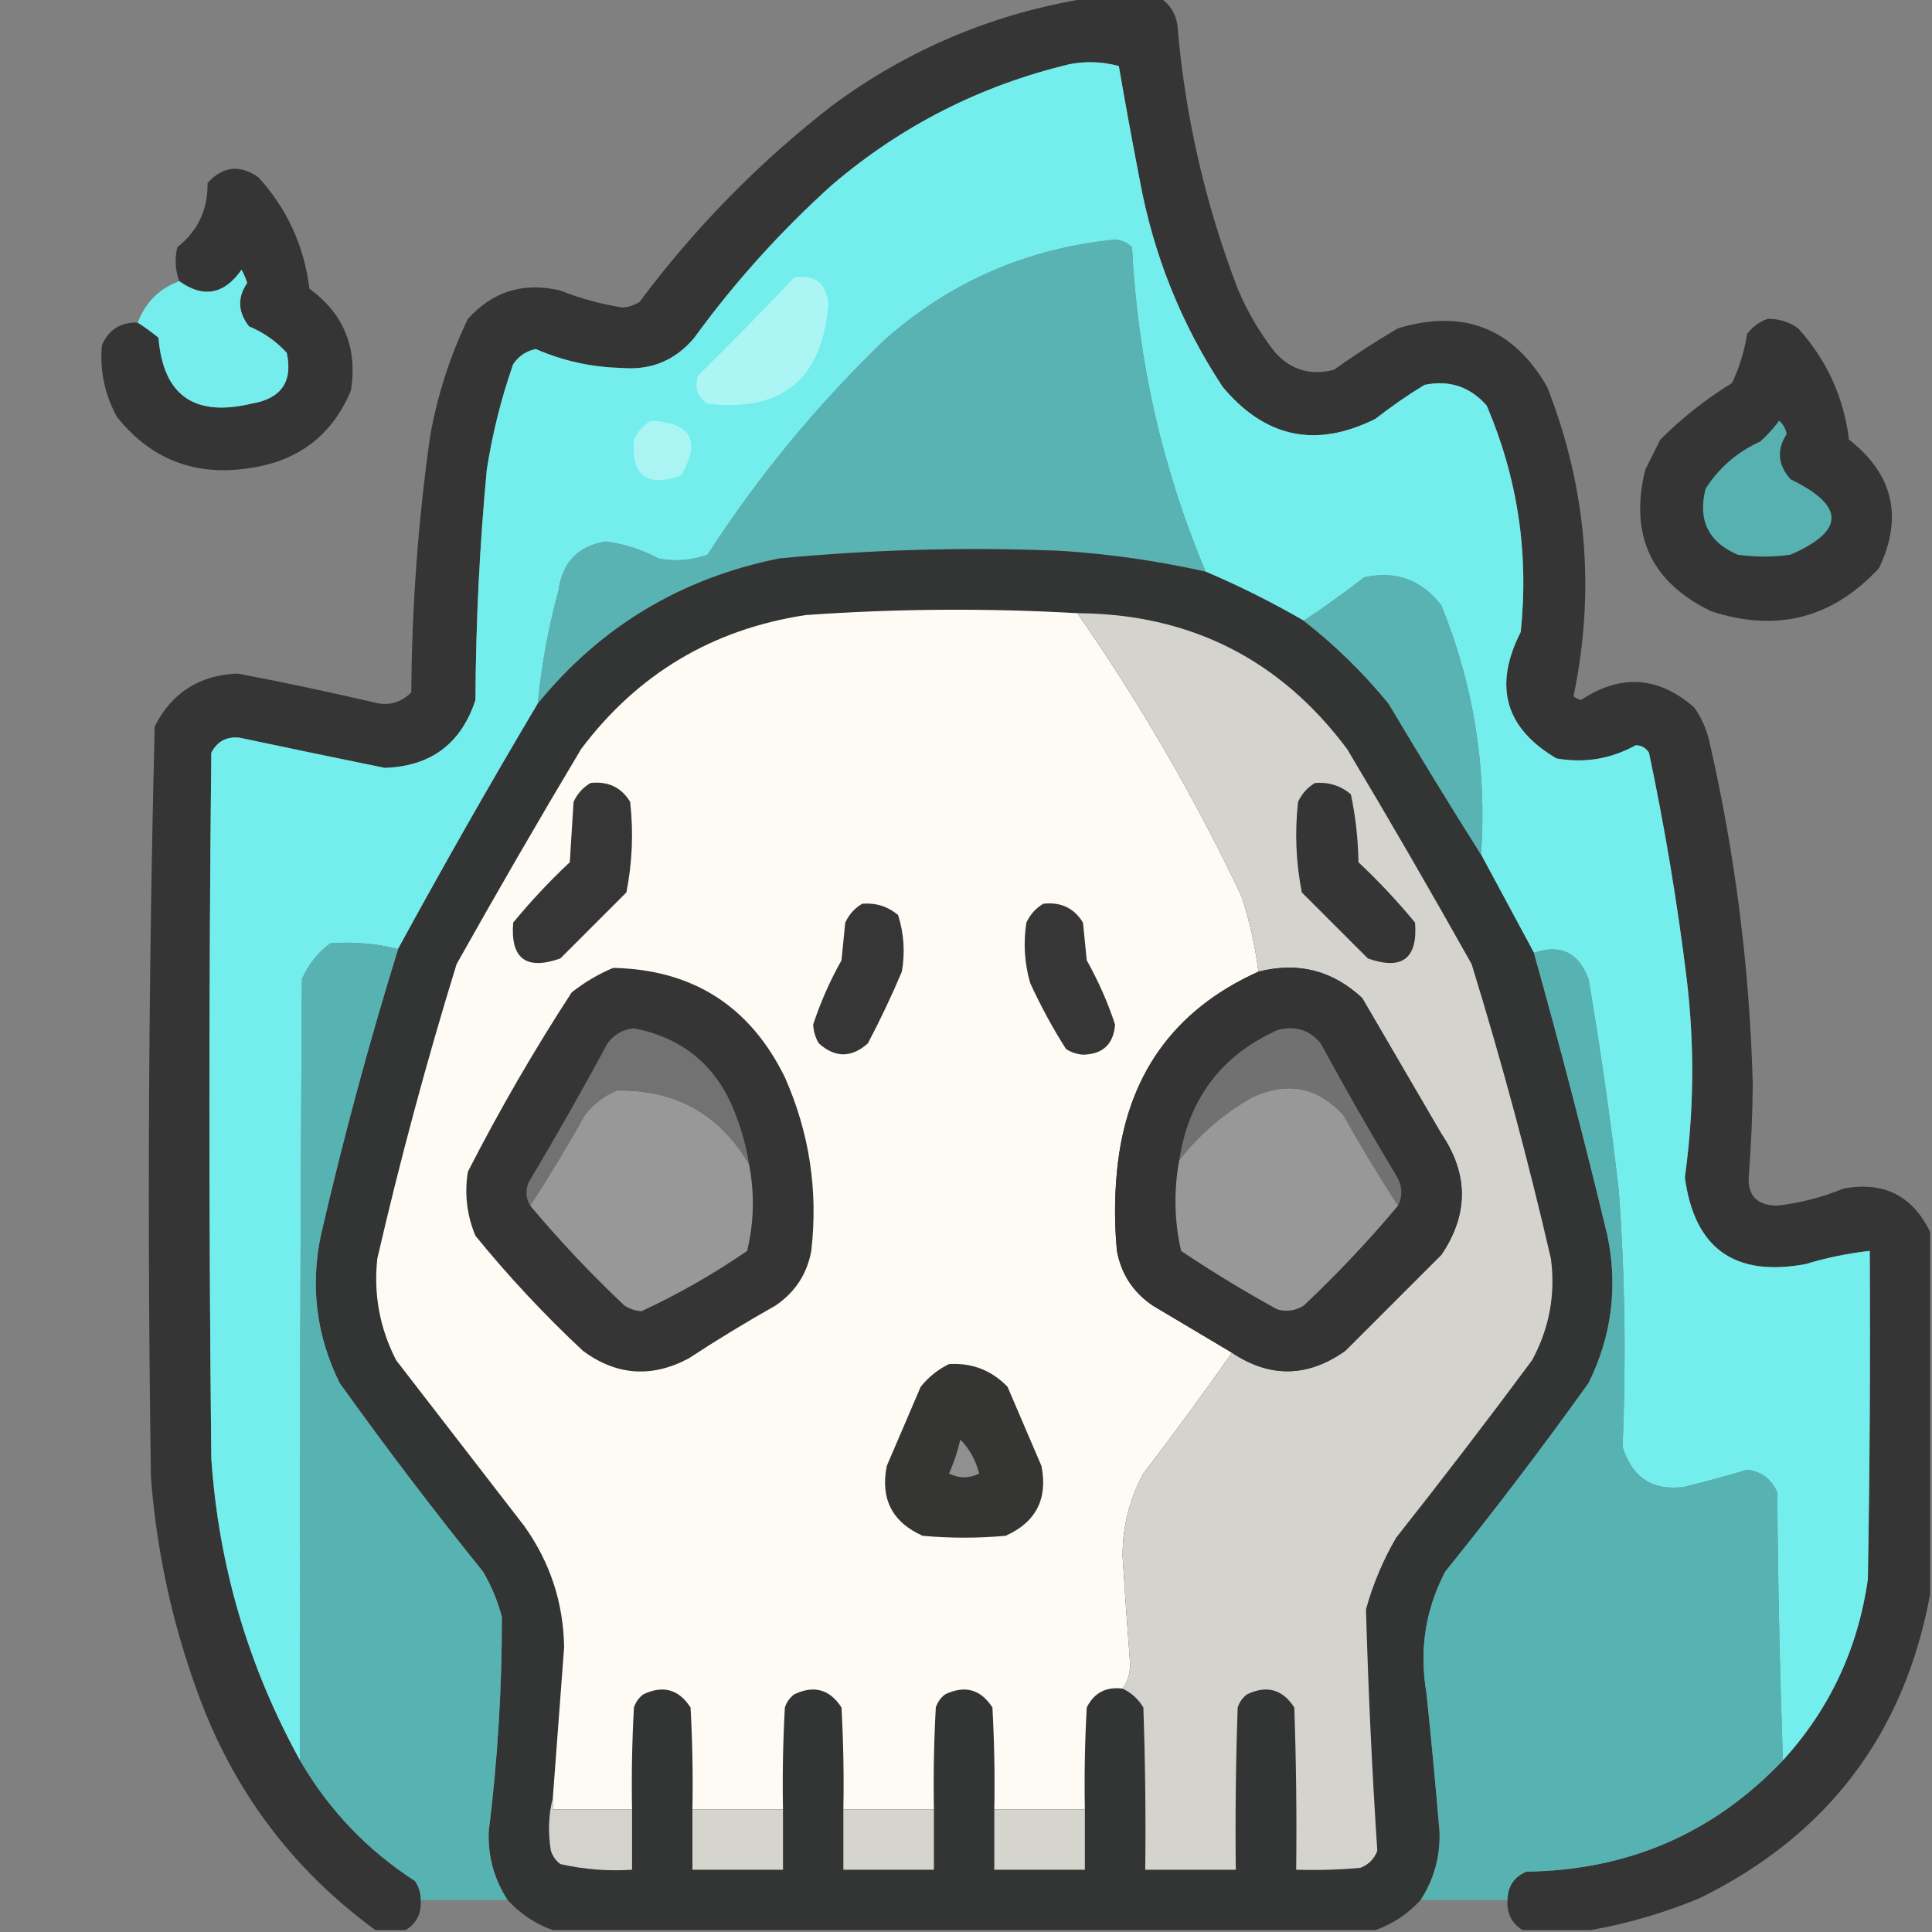 <?xml version="1.0" encoding="UTF-8"?>
<!DOCTYPE svg PUBLIC "-//W3C//DTD SVG 1.1//EN" "http://www.w3.org/Graphics/SVG/1.1/DTD/svg11.dtd">
<svg xmlns="http://www.w3.org/2000/svg" version="1.1" width="512px" height="512px" style="shape-rendering:geometricPrecision; text-rendering:geometricPrecision; image-rendering:optimizeQuality; fill-rule:evenodd; clip-rule:evenodd" xmlns:xlink="http://www.w3.org/1999/xlink">
<rect width="100%" height="100%" fill="#808080" stroke="none"/>
<g><path style="opacity:0.977" fill="#333333" d="M 288.5,-0.5 C 294.833,-0.5 301.167,-0.5 307.5,-0.5C 309.97,1.082 311.47,3.415 312,6.5C 314.023,30.617 319.356,53.95 328,76.5C 330.577,82.66 333.91,88.327 338,93.5C 342.228,98.087 347.394,99.587 353.5,98C 358.996,94.084 364.663,90.418 370.5,87C 387.836,81.775 401.003,86.942 410,102.5C 420.491,129.231 422.824,156.564 417,184.5C 417.561,185.022 418.228,185.355 419,185.5C 429.512,178.536 439.512,179.203 449,187.5C 450.908,190.215 452.241,193.215 453,196.5C 459.87,226.461 463.703,256.794 464.5,287.5C 464.421,295.347 464.087,303.181 463.5,311C 462.894,316.64 465.394,319.474 471,319.5C 477.041,318.82 482.875,317.32 488.5,315C 499.17,313.002 506.837,316.835 511.5,326.5C 511.5,358.5 511.5,390.5 511.5,422.5C 504.692,459.488 484.359,486.321 450.5,503C 441.023,506.947 431.356,509.781 421.5,511.5C 415.5,511.5 409.5,511.5 403.5,511.5C 400.611,509.723 399.278,507.056 399.5,503.5C 399.544,499.91 401.211,497.41 404.5,496C 431.498,495.657 454.164,485.824 472.5,466.5C 484.863,452.972 492.363,436.972 495,418.5C 495.5,389.502 495.667,360.502 495.5,331.5C 489.726,332.147 484.06,333.313 478.5,335C 459.682,338.501 449.016,330.834 446.5,312C 448.93,294.559 449.097,277.059 447,259.5C 444.533,239.363 441.199,219.363 437,199.5C 436.196,198.196 435.029,197.529 433.5,197.5C 426.927,201.132 419.927,202.299 412.5,201C 398.869,192.996 395.702,181.83 403,167.5C 405.2,146.7 402.2,126.7 394,107.5C 389.591,102.475 384.091,100.642 377.5,102C 372.992,104.753 368.659,107.753 364.5,111C 348.777,118.862 335.277,116.028 324,102.5C 312.963,85.738 305.63,67.405 302,47.5C 300.056,37.504 298.223,27.504 296.5,17.5C 292.205,16.339 287.871,16.172 283.5,17C 259.885,22.64 238.885,33.307 220.5,49C 206.853,61.306 194.686,74.806 184,89.5C 178.937,95.563 172.437,98.229 164.5,97.5C 156.666,97.3 149.166,95.633 142,92.5C 139.497,92.99 137.497,94.323 136,96.5C 132.813,105.625 130.48,114.958 129,124.5C 127.1,144.786 126.1,165.12 126,185.5C 122.225,197.061 114.225,203.061 102,203.5C 89.158,200.887 76.324,198.221 63.5,195.5C 60.067,195.133 57.567,196.466 56,199.5C 55.333,261.833 55.333,324.167 56,386.5C 57.945,414.955 65.778,441.622 79.5,466.5C 87.074,479.575 97.241,490.242 110,498.5C 111.009,500.025 111.509,501.692 111.5,503.5C 111.722,507.056 110.389,509.723 107.5,511.5C 104.833,511.5 102.167,511.5 99.5,511.5C 77.145,495.172 61.312,473.839 52,447.5C 45.469,429.377 41.469,410.71 40,391.5C 39.011,325.109 39.344,258.776 41,192.5C 45.548,183.554 52.882,178.887 63,178.5C 74.882,180.762 86.715,183.262 98.5,186C 102.591,187.227 106.091,186.394 109,183.5C 109.144,160.714 110.811,138.047 114,115.5C 115.947,104.662 119.28,94.328 124,84.5C 130.618,77.184 138.784,74.684 148.5,77C 153.835,79.112 159.335,80.612 165,81.5C 166.627,81.375 168.127,80.875 169.5,80C 184.128,60.372 201.128,43.038 220.5,28C 240.898,12.928 263.564,3.428 288.5,-0.5 Z"/></g>
<g><path style="opacity:1" fill="#74eeed" d="M 472.5,466.5 C 471.668,443.004 471.168,419.337 471,395.5C 469.433,391.922 466.767,389.922 463,389.5C 457.553,391.137 452.053,392.637 446.5,394C 438.135,395.224 432.635,391.724 430,383.5C 430.968,360.826 430.635,338.159 429,315.5C 426.825,296.765 424.158,278.098 421,259.5C 418.378,252.438 413.545,250.105 406.5,252.5C 401.837,243.841 397.17,235.174 392.5,226.5C 394.067,203.63 390.567,181.63 382,160.5C 376.788,153.651 369.955,151.151 361.5,153C 356.27,157.077 350.936,160.91 345.5,164.5C 337.073,159.62 328.407,155.287 319.5,151.5C 307.973,124.042 301.473,95.375 300,65.5C 298.82,64.316 297.32,63.649 295.5,63.5C 272.268,65.785 251.935,74.619 234.5,90C 216.568,107.253 200.901,126.253 187.5,147C 183.289,148.534 178.956,148.867 174.5,148C 170.104,145.634 165.437,144.134 160.5,143.5C 153.217,144.67 149.05,149.004 148,156.5C 145.328,166.357 143.495,176.357 142.5,186.5C 129.794,207.892 117.461,229.559 105.5,251.5C 99.579,250.019 93.579,249.519 87.5,250C 84.168,252.491 81.668,255.658 80,259.5C 79.562,328.676 79.395,397.676 79.5,466.5C 65.778,441.622 57.945,414.955 56,386.5C 55.333,324.167 55.333,261.833 56,199.5C 57.567,196.466 60.067,195.133 63.5,195.5C 76.324,198.221 89.158,200.887 102,203.5C 114.225,203.061 122.225,197.061 126,185.5C 126.1,165.12 127.1,144.786 129,124.5C 130.48,114.958 132.813,105.625 136,96.5C 137.497,94.323 139.497,92.99 142,92.5C 149.166,95.633 156.666,97.3 164.5,97.5C 172.437,98.229 178.937,95.563 184,89.5C 194.686,74.806 206.853,61.306 220.5,49C 238.885,33.307 259.885,22.64 283.5,17C 287.871,16.172 292.205,16.339 296.5,17.5C 298.223,27.504 300.056,37.504 302,47.5C 305.63,67.405 312.963,85.738 324,102.5C 335.277,116.028 348.777,118.862 364.5,111C 368.659,107.753 372.992,104.753 377.5,102C 384.091,100.642 389.591,102.475 394,107.5C 402.2,126.7 405.2,146.7 403,167.5C 395.702,181.83 398.869,192.996 412.5,201C 419.927,202.299 426.927,201.132 433.5,197.5C 435.029,197.529 436.196,198.196 437,199.5C 441.199,219.363 444.533,239.363 447,259.5C 449.097,277.059 448.93,294.559 446.5,312C 449.016,330.834 459.682,338.501 478.5,335C 484.06,333.313 489.726,332.147 495.5,331.5C 495.667,360.502 495.5,389.502 495,418.5C 492.363,436.972 484.863,452.972 472.5,466.5 Z"/></g>
<g><path style="opacity:0.966" fill="#333333" d="M 36.5,85.5 C 38.355,86.69 40.188,88.023 42,89.5C 43.237,104.721 51.404,110.555 66.5,107C 74.481,105.709 77.648,101.209 76,93.5C 73.191,90.428 69.858,88.095 66,86.5C 63.029,82.701 62.862,78.868 65.5,75C 65.138,73.775 64.638,72.609 64,71.5C 59.38,78.075 53.88,79.075 47.5,74.5C 46.431,71.592 46.264,68.592 47,65.5C 52.451,61.201 55.118,55.534 55,48.5C 59.06,44.027 63.56,43.527 68.5,47C 76.102,55.374 80.602,65.207 82,76.5C 91.12,83.177 94.787,92.177 93,103.5C 88.091,115.225 79.257,122.059 66.5,124C 51.917,126.366 40.084,121.866 31,110.5C 27.744,104.552 26.411,98.219 27,91.5C 28.811,87.345 31.977,85.345 36.5,85.5 Z"/></g>
<g><path style="opacity:1" fill="#58b3b2" d="M 319.5,151.5 C 307.005,148.688 294.338,146.854 281.5,146C 256.448,144.944 231.448,145.611 206.5,148C 180.462,153.243 159.128,166.077 142.5,186.5C 143.495,176.357 145.328,166.357 148,156.5C 149.05,149.004 153.217,144.67 160.5,143.5C 165.437,144.134 170.104,145.634 174.5,148C 178.956,148.867 183.289,148.534 187.5,147C 200.901,126.253 216.568,107.253 234.5,90C 251.935,74.619 272.268,65.785 295.5,63.5C 297.32,63.649 298.82,64.316 300,65.5C 301.473,95.375 307.973,124.042 319.5,151.5 Z"/></g>
<g><path style="opacity:0.993" fill="#74edec" d="M 36.5,85.5 C 38.522,80.145 42.189,76.478 47.5,74.5C 53.88,79.075 59.38,78.075 64,71.5C 64.638,72.609 65.138,73.775 65.5,75C 62.862,78.868 63.029,82.701 66,86.5C 69.858,88.095 73.191,90.428 76,93.5C 77.648,101.209 74.481,105.709 66.5,107C 51.404,110.555 43.237,104.721 42,89.5C 40.188,88.023 38.355,86.69 36.5,85.5 Z"/></g>
<g><path style="opacity:1" fill="#abf5f4" d="M 210.5,73.5 C 216.013,72.744 219.013,75.077 219.5,80.5C 217.99,100.419 207.324,109.252 187.5,107C 184.793,105.136 183.959,102.636 185,99.5C 193.702,90.965 202.202,82.298 210.5,73.5 Z"/></g>
<g><path style="opacity:0.967" fill="#333333" d="M 468.5,84.5 C 471.425,84.46 474.091,85.293 476.5,87C 484.102,95.374 488.602,105.208 490,116.5C 501.71,125.644 504.377,136.977 498,150.5C 485.739,163.824 470.906,167.658 453.5,162C 437.593,154.348 431.76,141.848 436,124.5C 437.333,121.833 438.667,119.167 440,116.5C 445.759,110.738 452.092,105.738 459,101.5C 460.96,97.378 462.293,93.045 463,88.5C 464.5,86.531 466.333,85.198 468.5,84.5 Z"/></g>
<g><path style="opacity:1" fill="#aaf5f4" d="M 172.5,111.5 C 183.167,112.003 185.833,116.836 180.5,126C 171.42,129.215 167.253,126.048 168,116.5C 169.025,114.313 170.525,112.646 172.5,111.5 Z"/></g>
<g><path style="opacity:1" fill="#57b1b0" d="M 471.5,111.5 C 472.525,112.374 473.192,113.541 473.5,115C 470.791,119.164 471.124,123.164 474.5,127C 488.996,134.034 488.996,140.701 474.5,147C 469.833,147.667 465.167,147.667 460.5,147C 452.715,143.672 449.882,137.839 452,129.5C 455.603,123.896 460.437,119.729 466.5,117C 468.373,115.296 470.04,113.463 471.5,111.5 Z"/></g>
<g><path style="opacity:0.999" fill="#333434" d="M 319.5,151.5 C 328.407,155.287 337.073,159.62 345.5,164.5C 353.768,170.933 361.268,178.266 368,186.5C 376.03,200.005 384.197,213.338 392.5,226.5C 397.17,235.174 401.837,243.841 406.5,252.5C 413.461,277.341 419.961,302.341 426,327.5C 428.797,341.055 427.13,354.055 421,366.5C 408.819,383.526 396.152,400.193 383,416.5C 377.758,426.546 376.092,437.213 378,448.5C 379.299,460.821 380.465,473.155 381.5,485.5C 381.69,492.081 380.023,498.081 376.5,503.5C 373.154,507.171 369.154,509.838 364.5,511.5C 291.833,511.5 219.167,511.5 146.5,511.5C 141.846,509.838 137.846,507.171 134.5,503.5C 130.977,498.081 129.31,492.081 129.5,485.5C 131.862,466.556 133.028,447.556 133,428.5C 131.885,424.271 130.219,420.271 128,416.5C 114.848,400.193 102.181,383.526 90,366.5C 83.87,354.055 82.203,341.055 85,327.5C 90.909,301.859 97.743,276.525 105.5,251.5C 117.461,229.559 129.794,207.892 142.5,186.5C 159.128,166.077 180.462,153.243 206.5,148C 231.448,145.611 256.448,144.944 281.5,146C 294.338,146.854 307.005,148.688 319.5,151.5 Z"/></g>
<g><path style="opacity:1" fill="#58b3b2" d="M 392.5,226.5 C 384.197,213.338 376.03,200.005 368,186.5C 361.268,178.266 353.768,170.933 345.5,164.5C 350.936,160.91 356.27,157.077 361.5,153C 369.955,151.151 376.788,153.651 382,160.5C 390.567,181.63 394.067,203.63 392.5,226.5 Z"/></g>
<g><path style="opacity:1" fill="#fefbf4" d="M 285.5,162.5 C 302.036,186.227 316.536,211.227 329,237.5C 331.135,244.039 332.635,250.706 333.5,257.5C 310.884,267.672 298.384,285.339 296,310.5C 295.333,317.5 295.333,324.5 296,331.5C 297.129,337.636 300.295,342.469 305.5,346C 312.528,350.178 319.528,354.345 326.5,358.5C 318.909,369.27 311.076,379.937 303,390.5C 299.284,397.365 297.45,404.699 297.5,412.5C 298.096,422.005 298.762,431.505 299.5,441C 299.467,443.61 298.8,445.777 297.5,447.5C 293.112,446.943 289.945,448.61 288,452.5C 287.5,461.494 287.334,470.494 287.5,479.5C 279.5,479.5 271.5,479.5 263.5,479.5C 263.666,470.494 263.5,461.494 263,452.5C 259.911,447.695 255.744,446.528 250.5,449C 249.299,449.903 248.465,451.069 248,452.5C 247.5,461.494 247.334,470.494 247.5,479.5C 239.5,479.5 231.5,479.5 223.5,479.5C 223.666,470.494 223.5,461.494 223,452.5C 219.911,447.695 215.744,446.528 210.5,449C 209.299,449.903 208.465,451.069 208,452.5C 207.5,461.494 207.334,470.494 207.5,479.5C 199.5,479.5 191.5,479.5 183.5,479.5C 183.666,470.494 183.5,461.494 183,452.5C 179.911,447.695 175.744,446.528 170.5,449C 169.299,449.903 168.465,451.069 168,452.5C 167.5,461.494 167.334,470.494 167.5,479.5C 160.5,479.5 153.5,479.5 146.5,479.5C 146.5,478.5 146.5,477.5 146.5,476.5C 147.499,463.171 148.499,449.837 149.5,436.5C 149.304,424.745 145.804,414.079 139,404.5C 127.667,389.833 116.333,375.167 105,360.5C 100.622,351.992 98.956,342.992 100,333.5C 106.068,307.227 113.068,281.227 121,255.5C 131.747,236.336 142.747,217.336 154,198.5C 168.973,178.594 188.807,166.76 213.5,163C 237.501,161.295 261.501,161.128 285.5,162.5 Z"/></g>
<g><path style="opacity:1" fill="#d5d3cd" d="M 285.5,162.5 C 315.375,162.687 339.209,174.687 357,198.5C 368.253,217.336 379.253,236.336 390,255.5C 397.932,281.227 404.932,307.227 411,333.5C 412.268,343.033 410.602,352.033 406,360.5C 394.242,376.347 382.242,392.013 370,407.5C 366.518,413.467 363.851,419.801 362,426.5C 362.602,447.856 363.602,469.189 365,490.5C 364.167,492.667 362.667,494.167 360.5,495C 354.843,495.499 349.176,495.666 343.5,495.5C 343.667,481.163 343.5,466.829 343,452.5C 339.911,447.695 335.744,446.528 330.5,449C 329.299,449.903 328.465,451.069 328,452.5C 327.5,466.829 327.333,481.163 327.5,495.5C 319.5,495.5 311.5,495.5 303.5,495.5C 303.667,481.163 303.5,466.829 303,452.5C 301.648,450.251 299.815,448.584 297.5,447.5C 298.8,445.777 299.467,443.61 299.5,441C 298.762,431.505 298.096,422.005 297.5,412.5C 297.45,404.699 299.284,397.365 303,390.5C 311.076,379.937 318.909,369.27 326.5,358.5C 336.531,365.203 346.531,365.036 356.5,358C 365,349.5 373.5,341 382,332.5C 389.201,321.827 389.201,311.16 382,300.5C 375,288.5 368,276.5 361,264.5C 353.153,257.165 343.986,254.832 333.5,257.5C 332.635,250.706 331.135,244.039 329,237.5C 316.536,211.227 302.036,186.227 285.5,162.5 Z"/></g>
<g><path style="opacity:1" fill="#363636" d="M 156.5,207.5 C 161.152,206.984 164.652,208.651 167,212.5C 167.901,220.579 167.568,228.579 166,236.5C 160.167,242.333 154.333,248.167 148.5,254C 139.395,257.205 135.228,254.038 136,244.5C 140.633,238.865 145.633,233.532 151,228.5C 151.333,223.167 151.667,217.833 152,212.5C 153.025,210.313 154.525,208.646 156.5,207.5 Z"/></g>
<g><path style="opacity:1" fill="#353535" d="M 348.5,207.5 C 352.115,207.206 355.282,208.206 358,210.5C 359.245,216.39 359.912,222.39 360,228.5C 365.367,233.532 370.367,238.865 375,244.5C 375.742,254.039 371.575,257.205 362.5,254C 356.667,248.167 350.833,242.333 345,236.5C 343.432,228.579 343.099,220.579 344,212.5C 345.025,210.313 346.525,208.646 348.5,207.5 Z"/></g>
<g><path style="opacity:1" fill="#363636" d="M 228.5,239.5 C 232.115,239.206 235.282,240.206 238,242.5C 239.555,247.382 239.888,252.382 239,257.5C 236.273,263.954 233.273,270.288 230,276.5C 225.631,280.379 221.298,280.379 217,276.5C 216.077,274.966 215.577,273.299 215.5,271.5C 217.439,265.619 219.939,259.952 223,254.5C 223.333,251.167 223.667,247.833 224,244.5C 225.025,242.313 226.525,240.646 228.5,239.5 Z"/></g>
<g><path style="opacity:1" fill="#363636" d="M 276.5,239.5 C 281.152,238.984 284.652,240.651 287,244.5C 287.333,247.833 287.667,251.167 288,254.5C 291.061,259.952 293.561,265.619 295.5,271.5C 295.113,276.72 292.279,279.387 287,279.5C 285.373,279.375 283.873,278.875 282.5,278C 278.952,272.406 275.785,266.573 273,260.5C 271.494,255.254 271.161,249.921 272,244.5C 273.025,242.313 274.525,240.646 276.5,239.5 Z"/></g>
<g><path style="opacity:1" fill="#57b3b2" d="M 105.5,251.5 C 97.743,276.525 90.909,301.859 85,327.5C 82.203,341.055 83.87,354.055 90,366.5C 102.181,383.526 114.848,400.193 128,416.5C 130.219,420.271 131.885,424.271 133,428.5C 133.028,447.556 131.862,466.556 129.5,485.5C 129.31,492.081 130.977,498.081 134.5,503.5C 126.833,503.5 119.167,503.5 111.5,503.5C 111.509,501.692 111.009,500.025 110,498.5C 97.241,490.242 87.074,479.575 79.5,466.5C 79.395,397.676 79.562,328.676 80,259.5C 81.668,255.658 84.168,252.491 87.5,250C 93.579,249.519 99.579,250.019 105.5,251.5 Z"/></g>
<g><path style="opacity:1" fill="#57b3b2" d="M 472.5,466.5 C 454.164,485.824 431.498,495.657 404.5,496C 401.211,497.41 399.544,499.91 399.5,503.5C 391.833,503.5 384.167,503.5 376.5,503.5C 380.023,498.081 381.69,492.081 381.5,485.5C 380.465,473.155 379.299,460.821 378,448.5C 376.092,437.213 377.758,426.546 383,416.5C 396.152,400.193 408.819,383.526 421,366.5C 427.13,354.055 428.797,341.055 426,327.5C 419.961,302.341 413.461,277.341 406.5,252.5C 413.545,250.105 418.378,252.438 421,259.5C 424.158,278.098 426.825,296.765 429,315.5C 430.635,338.159 430.968,360.826 430,383.5C 432.635,391.724 438.135,395.224 446.5,394C 452.053,392.637 457.553,391.137 463,389.5C 466.767,389.922 469.433,391.922 471,395.5C 471.168,419.337 471.668,443.004 472.5,466.5 Z"/></g>
<g><path style="opacity:1" fill="#353535" d="M 162.5,256.5 C 183.58,256.953 198.747,266.62 208,285.5C 214.501,300.179 216.835,315.512 215,331.5C 213.871,337.636 210.705,342.469 205.5,346C 197.667,350.416 190,355.082 182.5,360C 172.702,365.206 163.369,364.54 154.5,358C 144.266,348.436 134.766,338.269 126,327.5C 123.715,322.028 123.048,316.362 124,310.5C 132.368,294.149 141.535,278.316 151.5,263C 154.933,260.289 158.6,258.123 162.5,256.5 Z"/></g>
<g><path style="opacity:1" fill="#343434" d="M 326.5,358.5 C 319.528,354.345 312.528,350.178 305.5,346C 300.295,342.469 297.129,337.636 296,331.5C 295.333,324.5 295.333,317.5 296,310.5C 298.384,285.339 310.884,267.672 333.5,257.5C 343.986,254.832 353.153,257.165 361,264.5C 368,276.5 375,288.5 382,300.5C 389.201,311.16 389.201,321.827 382,332.5C 373.5,341 365,349.5 356.5,358C 346.531,365.036 336.531,365.203 326.5,358.5 Z"/></g>
<g><path style="opacity:1" fill="#727272" d="M 198.5,308.5 C 190.636,295.234 178.97,288.734 163.5,289C 160.098,290.4 157.264,292.567 155,295.5C 150.392,303.73 145.559,311.73 140.5,319.5C 139.378,317.712 139.211,315.712 140,313.5C 147.253,301.329 154.253,288.996 161,276.5C 162.743,274.129 165.077,272.795 168,272.5C 181.268,275.097 190.268,282.764 195,295.5C 196.638,299.722 197.805,304.055 198.5,308.5 Z"/></g>
<g><path style="opacity:1" fill="#717171" d="M 370.5,319.5 C 365.441,311.73 360.608,303.73 356,295.5C 349.067,287.949 340.9,286.449 331.5,291C 324.062,295.274 317.728,300.774 312.5,307.5C 314.999,291.19 323.666,279.69 338.5,273C 343.117,271.703 346.95,272.87 350,276.5C 356.414,288.329 363.08,299.996 370,311.5C 371.636,314.227 371.802,316.893 370.5,319.5 Z"/></g>
<g><path style="opacity:1" fill="#989898" d="M 198.5,308.5 C 199.996,316.224 199.83,323.891 198,331.5C 189.094,337.619 179.761,342.952 170,347.5C 168.373,347.375 166.873,346.875 165.5,346C 156.574,337.579 148.241,328.746 140.5,319.5C 145.559,311.73 150.392,303.73 155,295.5C 157.264,292.567 160.098,290.4 163.5,289C 178.97,288.734 190.636,295.234 198.5,308.5 Z"/></g>
<g><path style="opacity:1" fill="#989898" d="M 370.5,319.5 C 362.759,328.746 354.426,337.579 345.5,346C 343.305,347.373 340.971,347.706 338.5,347C 329.75,342.21 321.25,337.043 313,331.5C 311.196,323.569 311.029,315.569 312.5,307.5C 317.728,300.774 324.062,295.274 331.5,291C 340.9,286.449 349.067,287.949 356,295.5C 360.608,303.73 365.441,311.73 370.5,319.5 Z"/></g>
<g><path style="opacity:1" fill="#353534" d="M 251.5,361.5 C 257.583,361.124 262.749,363.124 267,367.5C 270,374.5 273,381.5 276,388.5C 277.72,397.228 274.553,403.394 266.5,407C 259.167,407.667 251.833,407.667 244.5,407C 236.447,403.394 233.28,397.228 235,388.5C 238,381.5 241,374.5 244,367.5C 246.114,364.879 248.614,362.879 251.5,361.5 Z"/></g>
<g><path style="opacity:1" fill="#909090" d="M 254.5,381.5 C 256.881,383.912 258.548,386.912 259.5,390.5C 256.833,391.833 254.167,391.833 251.5,390.5C 252.801,387.573 253.801,384.573 254.5,381.5 Z"/></g>
<g><path style="opacity:1" fill="#d4d2cc" d="M 146.5,476.5 C 146.5,477.5 146.5,478.5 146.5,479.5C 153.5,479.5 160.5,479.5 167.5,479.5C 167.5,484.833 167.5,490.167 167.5,495.5C 161.048,495.916 154.715,495.416 148.5,494C 147.299,493.097 146.465,491.931 146,490.5C 145.185,485.648 145.352,480.981 146.5,476.5 Z"/></g>
<g><path style="opacity:1" fill="#d5d4cd" d="M 183.5,479.5 C 191.5,479.5 199.5,479.5 207.5,479.5C 207.5,484.833 207.5,490.167 207.5,495.5C 199.5,495.5 191.5,495.5 183.5,495.5C 183.5,490.167 183.5,484.833 183.5,479.5 Z"/></g>
<g><path style="opacity:1" fill="#d5d4cd" d="M 223.5,479.5 C 231.5,479.5 239.5,479.5 247.5,479.5C 247.5,484.833 247.5,490.167 247.5,495.5C 239.5,495.5 231.5,495.5 223.5,495.5C 223.5,490.167 223.5,484.833 223.5,479.5 Z"/></g>
<g><path style="opacity:1" fill="#d5d4cd" d="M 263.5,479.5 C 271.5,479.5 279.5,479.5 287.5,479.5C 287.5,484.833 287.5,490.167 287.5,495.5C 279.5,495.5 271.5,495.5 263.5,495.5C 263.5,490.167 263.5,484.833 263.5,479.5 Z"/></g>
</svg>
